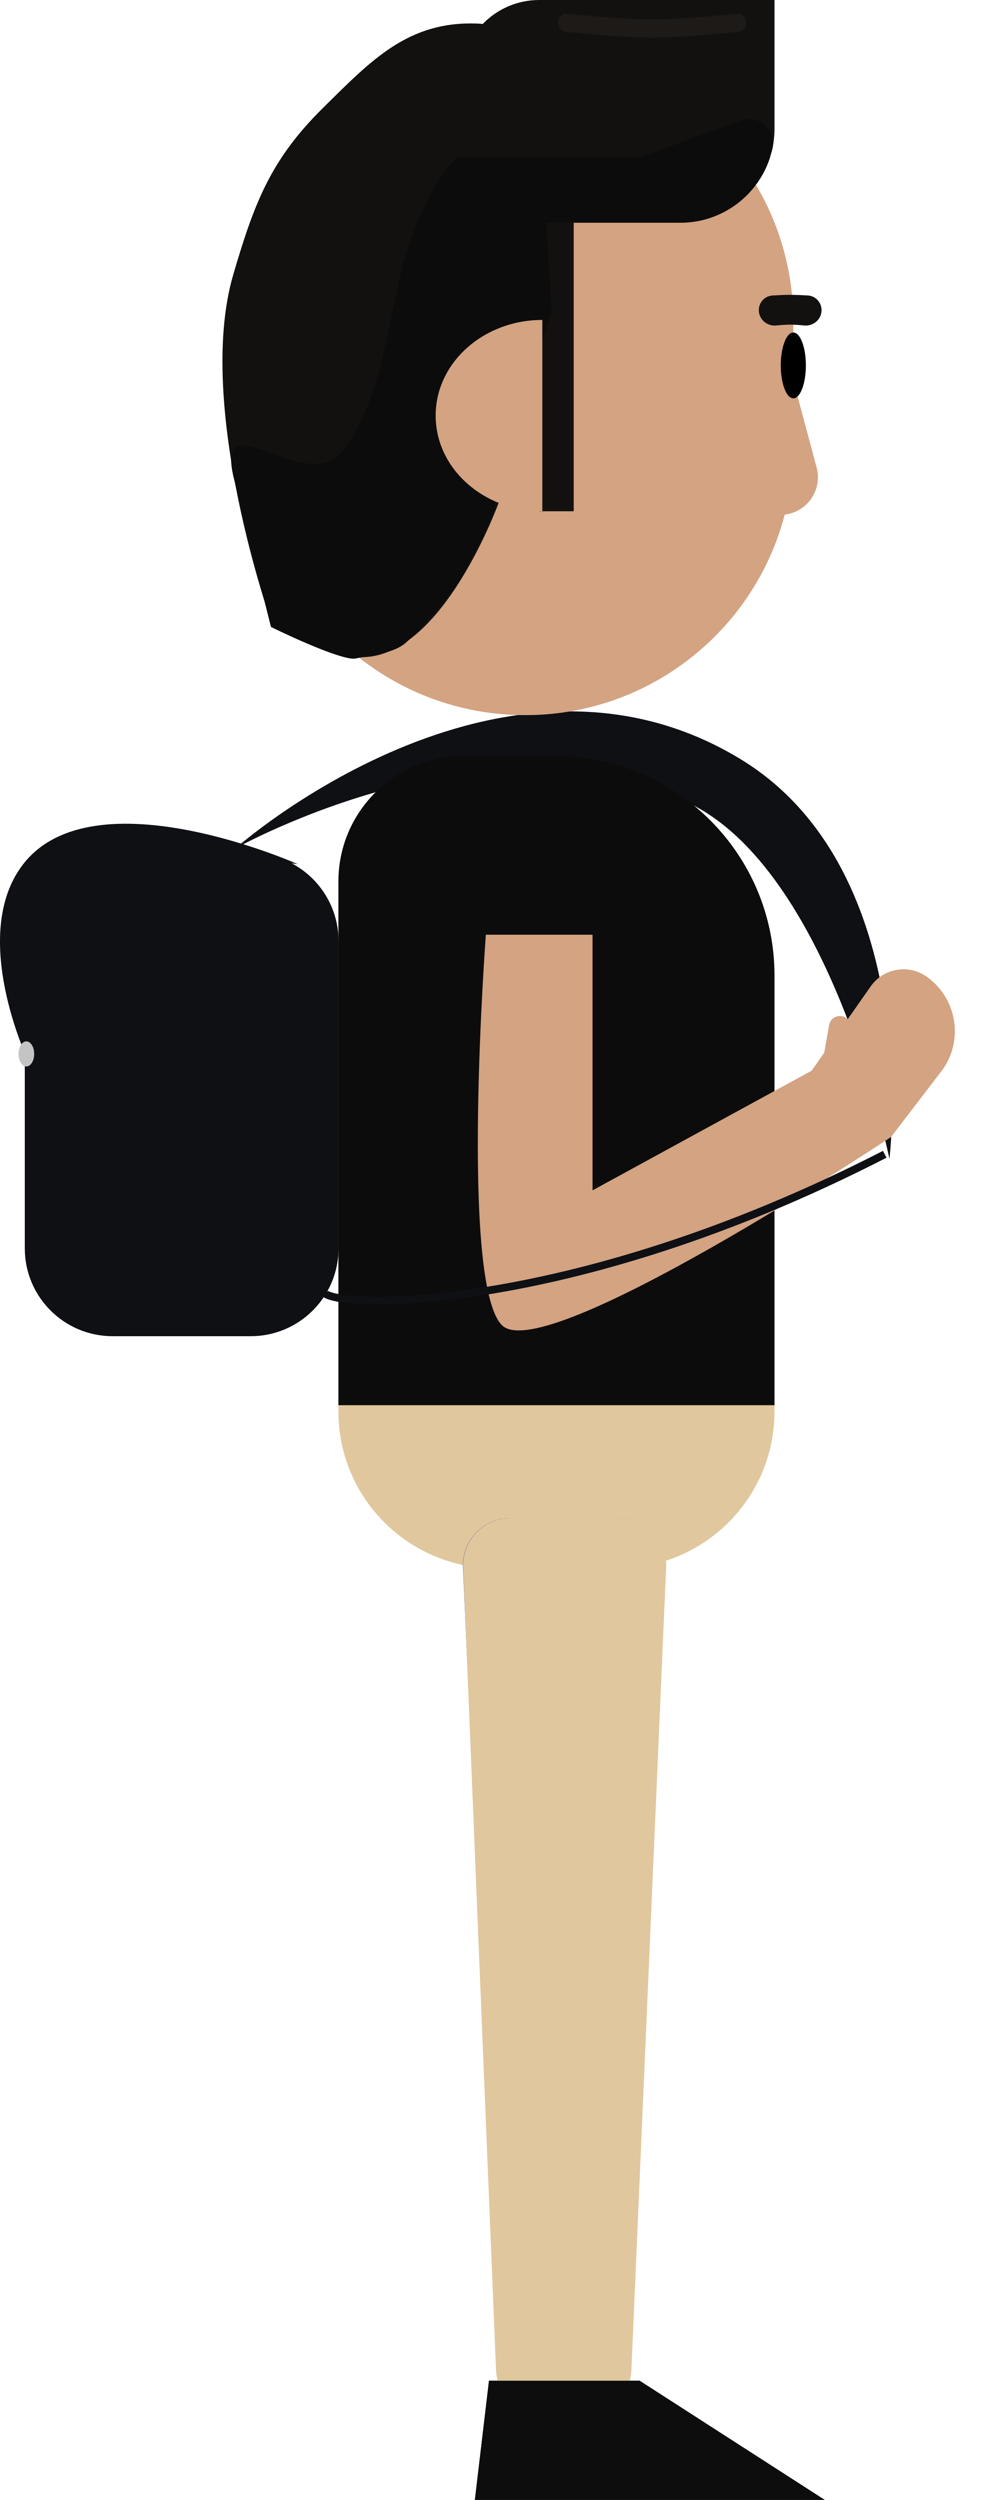 <svg width="255" height="649" viewBox="0 0 255 649" fill="none" xmlns="http://www.w3.org/2000/svg">
<path d="M61.102 220.269C61.102 220.269 129.944 159.196 192.268 197.061C240.118 226.133 230.966 300.885 230.966 300.885C230.966 300.885 216.302 228.412 180.455 209.276C129.371 182.006 61.102 220.269 61.102 220.269Z" fill="#0E1014"/>
<path d="M119.647 220.676C119.647 209.433 128.766 200.319 140.015 200.319H141.644C152.893 200.319 162.011 209.433 162.011 220.676V242.663H119.647V220.676Z" fill="#0D0C0C"/>
<path d="M153.864 242.663H126.165V375.394H153.864V242.663Z" fill="#D3A382"/>
<path d="M126.165 374.58H153.864V403.284C153.864 409.018 149.214 413.666 143.477 413.666C133.916 413.666 126.165 405.919 126.165 396.362V374.58Z" fill="#D3A382"/>
<path d="M148.161 383.503L153.331 381.094L156.946 388.843C157.611 390.27 156.994 391.966 155.566 392.63C154.139 393.296 152.443 392.679 151.777 391.253L148.161 383.503Z" fill="#D3A382"/>
<path d="M87.874 363.994H201.117V366.437C201.117 388.923 182.88 407.152 160.382 407.152H128.609C106.112 407.152 87.874 388.923 87.874 366.437V363.994Z" fill="#E1C79D"/>
<path d="M191.485 120.134C189.155 111.446 194.314 102.516 203.006 100.188L206.154 99.345L212.058 121.369C213.455 126.582 210.36 131.94 205.145 133.337C199.93 134.733 194.569 131.64 193.171 126.427L191.485 120.134Z" fill="#D3A382"/>
<path d="M206.005 83.466C206.005 45.014 174.819 13.843 136.349 13.843C97.879 13.843 66.692 45.014 66.692 83.466V116.038C66.692 154.49 97.879 185.661 136.349 185.661C174.819 185.661 206.005 154.49 206.005 116.038V83.466Z" fill="#D3A382"/>
<path d="M206.005 103.417C207.805 103.417 209.264 99.588 209.264 94.866C209.264 90.144 207.805 86.316 206.005 86.316C204.205 86.316 202.746 90.144 202.746 94.866C202.746 99.588 204.205 103.417 206.005 103.417Z" fill="black"/>
<path d="M60.582 71.252C65.975 52.89 70.187 41.549 83.8 28.093C96.458 15.584 105.931 5.522 123.721 6.107C130.24 6.322 140.015 9.772 140.015 9.772L142.866 83.873L129.423 130.696C129.423 130.696 115.128 170.14 94.391 170.597C84.635 170.812 70.766 162.454 70.766 162.454C70.766 162.454 50.482 105.638 60.582 71.252Z" fill="#121110"/>
<path d="M119.647 20.358C119.647 9.114 128.766 0 140.015 0H201.117V33.386C201.117 46.878 190.175 57.816 176.676 57.816H135.941C126.943 57.816 119.647 50.524 119.647 41.529V20.358Z" fill="#121110"/>
<path d="M148.976 54.558H140.015V132.731H148.976V54.558Z" fill="#121110"/>
<path fill-rule="evenodd" clip-rule="evenodd" d="M119.647 40.715V41.529C119.647 50.524 126.943 57.816 135.941 57.816H176.676C187.62 57.816 196.884 50.626 199.998 40.715H119.647Z" fill="#0D0C0C"/>
<path d="M107.02 61.193C112.234 47.104 117.339 41.671 119.24 40.715H140.829L143.273 80.851C138.25 96.824 128.283 129.179 128.609 130.817C129.016 132.864 120.462 148.427 119.24 150.885C118.018 153.342 108.65 163.99 105.391 166.857C102.132 169.725 96.022 170.134 92.356 170.953C89.423 171.608 76.469 165.765 70.358 162.762L60.582 123.606C56.101 103.538 79.646 129.303 89.096 116.853C100.909 101.29 100.503 78.804 107.02 61.193Z" fill="#0D0C0C"/>
<path fill-rule="evenodd" clip-rule="evenodd" d="M168.186 40.102C162.958 42.003 162.64 49.273 167.682 51.623C179.916 57.325 194.457 52.035 200.163 39.807C202.513 34.767 197.595 29.402 192.368 31.304L168.186 40.102Z" fill="#0D0C0C"/>
<path d="M144.903 5.907C144.903 7.098 145.788 8.099 146.973 8.229C151.394 8.711 161.96 9.772 169.344 9.772C176.728 9.772 187.293 8.711 191.715 8.229C192.9 8.099 193.785 7.098 193.785 5.907C193.785 4.497 192.558 3.401 191.155 3.551C186.454 4.056 176.433 5.034 169.344 5.034C162.255 5.034 152.234 4.056 147.533 3.551C146.13 3.401 144.903 4.497 144.903 5.907Z" fill="#82726A" fill-opacity="0.1"/>
<path d="M197.043 80.525C197.043 78.506 198.593 76.823 200.61 76.707C202.106 76.621 203.814 76.545 205.19 76.545C206.567 76.545 208.275 76.621 209.771 76.707C211.788 76.823 213.337 78.506 213.337 80.525C213.337 82.919 211.188 84.741 208.805 84.499C207.574 84.375 206.28 84.28 205.19 84.28C204.101 84.28 202.807 84.375 201.575 84.499C199.193 84.741 197.043 82.919 197.043 80.525Z" fill="#121110"/>
<path fill-rule="evenodd" clip-rule="evenodd" d="M140.829 83.059C125.532 83.059 113.13 94.178 113.13 107.895C113.13 121.612 125.532 132.731 140.829 132.731V83.059Z" fill="#D3A382"/>
<path d="M87.874 228.819C87.874 210.831 102.464 196.247 120.462 196.247H144.088C175.584 196.247 201.117 221.767 201.117 253.248V364.808H87.874V228.819Z" fill="#0D0C0C"/>
<path d="M120.222 406.886C119.909 399.932 125.465 394.123 132.43 394.123H160.602C167.579 394.123 173.14 399.953 172.809 406.918L168.377 499.983L163.889 594.208C163.58 600.721 158.206 605.842 151.683 605.842H140.853C134.317 605.842 128.938 600.702 128.645 594.176L124.408 499.983L120.222 406.886Z" fill="#355691"/>
<path d="M126.979 618.056H166.085L214.152 649H123.313L126.979 618.056Z" fill="#1E1A1A"/>
<path d="M120.28 406.836C119.997 399.901 125.546 394.123 132.49 394.123H160.77C167.726 394.123 173.279 399.919 172.979 406.865L168.489 510.568L163.954 615.327C163.672 621.862 158.289 627.014 151.745 627.014H141.013C134.458 627.014 129.071 621.845 128.804 615.298L124.521 510.568L120.28 406.836Z" fill="#E1C79D"/>
<path d="M126.979 618.056H166.085L214.152 649H123.313L126.979 618.056Z" fill="#0D0D0E"/>
<path d="M119.647 220.676C119.647 209.433 128.766 200.319 140.015 200.319H141.644C152.893 200.319 162.011 209.433 162.011 220.676V242.663H119.647V220.676Z" fill="#0D0C0C"/>
<path d="M126.165 242.663H153.864V309.028L214.265 276.049L231.374 295.185C231.374 295.185 141.35 355.036 130.351 344.043C119.353 333.05 126.165 242.663 126.165 242.663Z" fill="#D3A382"/>
<path d="M231.374 295.185L209.629 279.581L226.101 256.068C229.392 251.371 235.868 250.229 240.568 253.518C248.4 258.999 250.303 269.789 244.82 277.617L231.374 295.185Z" fill="#D3A382"/>
<path d="M219.421 275.54L213.805 274.551L215.291 266.13C215.564 264.58 217.042 263.545 218.594 263.818C220.145 264.092 221.18 265.57 220.907 267.12L219.421 275.54Z" fill="#D3A382"/>
<path d="M65.095 221.491H29.248C16.65 221.491 6.437 231.699 6.437 244.291V324.093C6.437 336.685 16.65 346.893 29.248 346.893H65.095C77.693 346.893 87.906 336.685 87.906 324.093V244.291C87.906 231.699 77.693 221.491 65.095 221.491Z" fill="#0E1014"/>
<path d="M6.029 224.341C24.373 200.732 77.315 224.341 77.315 224.341C77.315 224.341 26.804 217.012 11.732 232.077C6.844 236.962 7.251 275.235 7.251 275.235C7.251 275.235 -8.216 242.676 6.029 224.341Z" fill="#0E1014"/>
<path d="M6.844 276.863C7.969 276.863 8.881 275.405 8.881 273.606C8.881 271.807 7.969 270.349 6.844 270.349C5.719 270.349 4.807 271.807 4.807 273.606C4.807 275.405 5.719 276.863 6.844 276.863Z" fill="#C4C4C4"/>
<path d="M229.744 299.664C146.645 342.333 85.463 339.565 84.24 335.493" stroke="#0E1014" stroke-width="2"/>
</svg>
